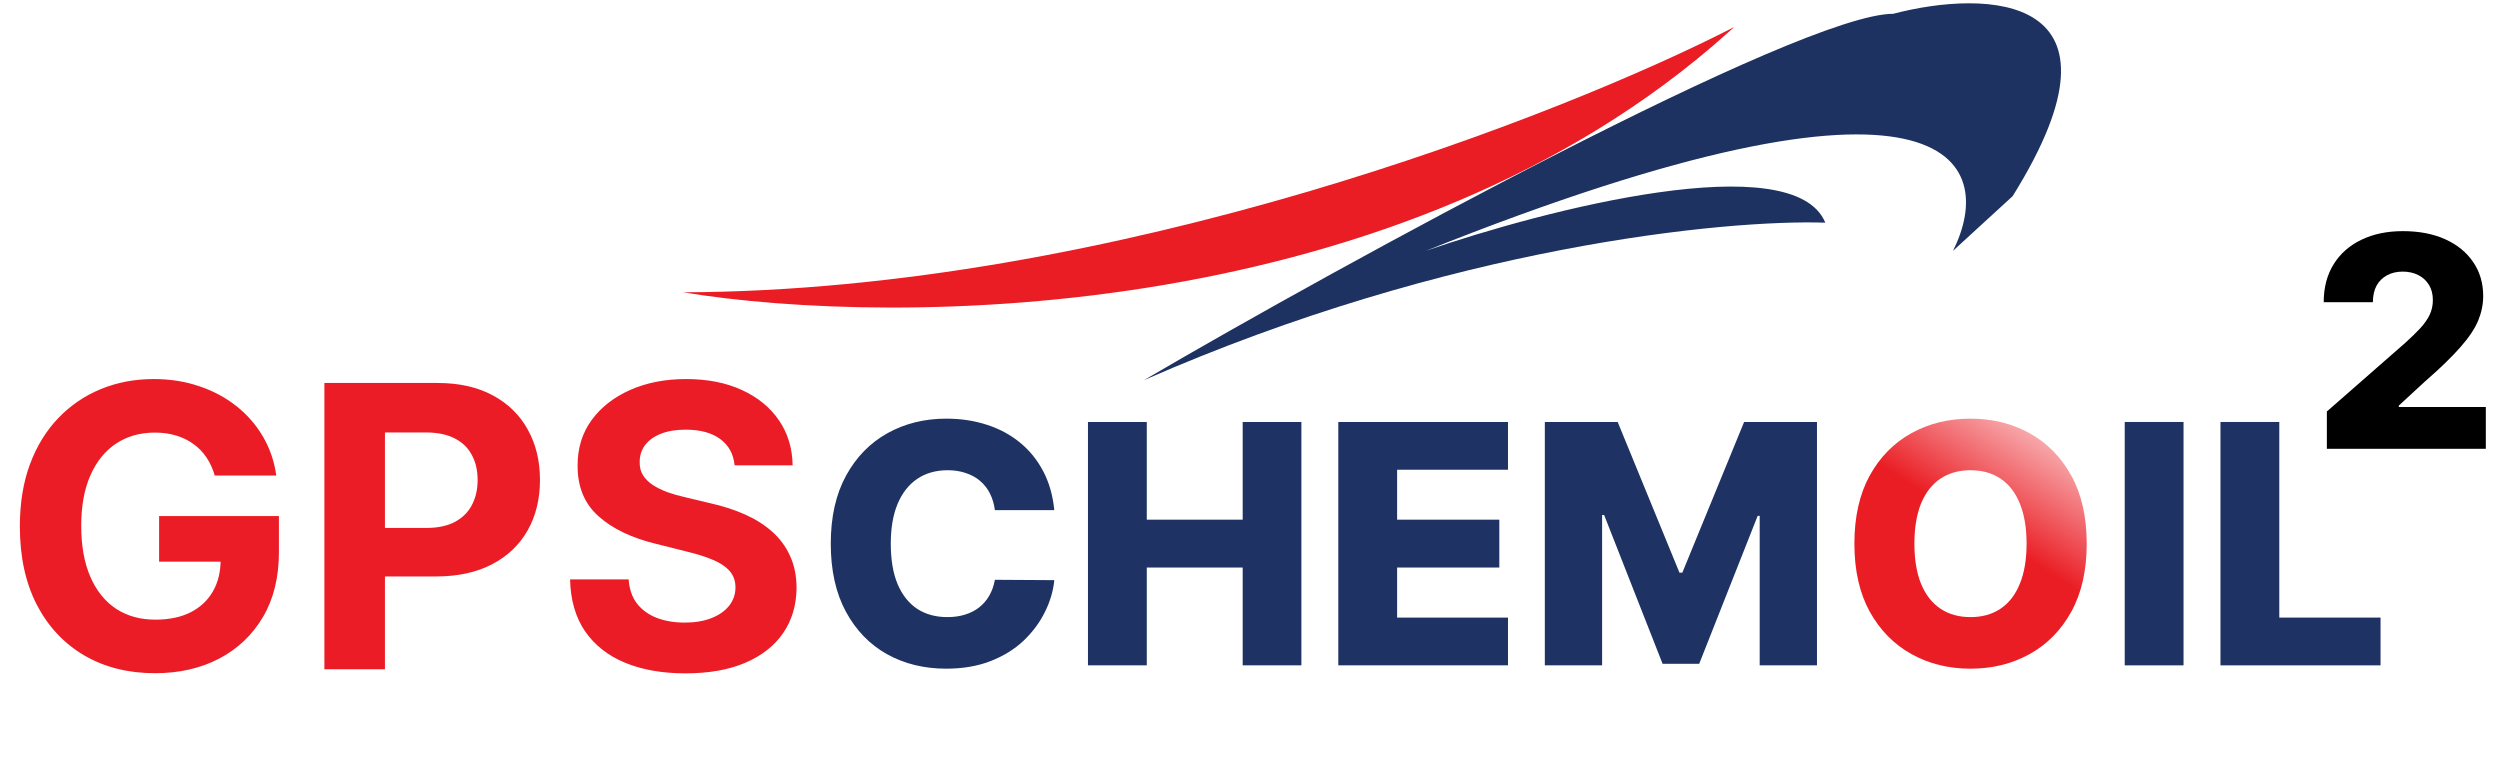 <svg width="635" height="194" viewBox="0 0 635 194" fill="none" xmlns="http://www.w3.org/2000/svg">
<path d="M173.5 74.244C282.983 73.907 397.098 29.187 440.47 6.87C439.962 7.335 439.451 7.797 438.939 8.256C356.34 82.339 227.765 83.172 173.5 74.244Z" fill="#EA1C24"/>
<path d="M480.894 3.501C457.314 3.501 341.093 66.945 290.563 96.561C368.043 62.537 438.224 55.716 463.63 56.558C455.545 37.02 392.606 53.189 362.148 63.717C496.222 10.154 507.283 41.399 496.054 63.717L511.213 49.821C543.552 -2.058 504.475 -2.675 480.894 3.501Z" fill="#1D3261"/>
<path d="M54.545 120.781C54.048 119.053 53.35 117.526 52.45 116.2C51.551 114.851 50.45 113.714 49.148 112.791C47.869 111.844 46.401 111.122 44.744 110.625C43.111 110.128 41.3 109.879 39.311 109.879C35.594 109.879 32.327 110.803 29.51 112.649C26.716 114.496 24.538 117.183 22.976 120.71C21.413 124.214 20.632 128.499 20.632 133.565C20.632 138.632 21.401 142.94 22.94 146.491C24.479 150.043 26.657 152.753 29.474 154.624C32.292 156.47 35.618 157.393 39.453 157.393C42.933 157.393 45.904 156.778 48.367 155.547C50.852 154.292 52.746 152.528 54.048 150.256C55.374 147.983 56.037 145.296 56.037 142.195L59.162 142.656H40.412V131.08H70.845V140.241C70.845 146.634 69.496 152.126 66.797 156.719C64.098 161.288 60.381 164.815 55.646 167.301C50.911 169.763 45.49 170.994 39.382 170.994C32.564 170.994 26.574 169.491 21.413 166.484C16.252 163.454 12.228 159.157 9.339 153.594C6.475 148.007 5.043 141.378 5.043 133.707C5.043 127.812 5.895 122.557 7.599 117.94C9.328 113.3 11.742 109.37 14.844 106.151C17.945 102.931 21.555 100.481 25.675 98.8C29.794 97.119 34.257 96.278 39.062 96.278C43.182 96.278 47.017 96.882 50.568 98.09C54.119 99.273 57.268 100.954 60.014 103.132C62.784 105.31 65.045 107.902 66.797 110.909C68.549 113.892 69.673 117.183 70.171 120.781H54.545ZM82.395 170V97.273H111.088C116.605 97.273 121.304 98.326 125.186 100.433C129.069 102.517 132.028 105.417 134.064 109.134C136.124 112.827 137.154 117.088 137.154 121.918C137.154 126.747 136.112 131.009 134.029 134.702C131.945 138.395 128.927 141.271 124.973 143.331C121.043 145.391 116.285 146.42 110.698 146.42H92.409V134.098H108.212C111.171 134.098 113.61 133.589 115.527 132.571C117.469 131.529 118.913 130.097 119.86 128.274C120.83 126.428 121.316 124.309 121.316 121.918C121.316 119.503 120.83 117.396 119.86 115.597C118.913 113.774 117.469 112.365 115.527 111.371C113.586 110.353 111.124 109.844 108.141 109.844H97.772V170H82.395ZM186.594 118.189C186.31 115.324 185.091 113.099 182.937 111.513C180.782 109.927 177.859 109.134 174.165 109.134C171.656 109.134 169.537 109.489 167.809 110.199C166.081 110.885 164.755 111.844 163.832 113.075C162.932 114.306 162.482 115.703 162.482 117.266C162.435 118.568 162.707 119.704 163.299 120.675C163.915 121.645 164.755 122.486 165.82 123.196C166.886 123.883 168.117 124.486 169.513 125.007C170.91 125.504 172.402 125.93 173.988 126.286L180.522 127.848C183.694 128.558 186.606 129.505 189.258 130.689C191.909 131.873 194.206 133.329 196.147 135.057C198.088 136.785 199.592 138.821 200.657 141.165C201.746 143.509 202.302 146.196 202.326 149.226C202.302 153.677 201.166 157.536 198.917 160.803C196.692 164.046 193.472 166.567 189.258 168.366C185.067 170.142 180.013 171.03 174.094 171.03C168.223 171.03 163.11 170.13 158.754 168.331C154.421 166.532 151.036 163.868 148.597 160.341C146.183 156.79 144.916 152.398 144.798 147.166H159.677C159.843 149.605 160.541 151.641 161.772 153.274C163.027 154.884 164.696 156.103 166.779 156.932C168.886 157.737 171.265 158.139 173.917 158.139C176.521 158.139 178.782 157.76 180.7 157.003C182.641 156.245 184.144 155.192 185.21 153.842C186.275 152.493 186.808 150.942 186.808 149.19C186.808 147.557 186.322 146.184 185.352 145.071C184.405 143.958 183.008 143.011 181.161 142.23C179.338 141.449 177.101 140.739 174.45 140.099L166.531 138.111C160.399 136.619 155.558 134.287 152.006 131.115C148.455 127.943 146.692 123.67 146.715 118.295C146.692 113.892 147.863 110.045 150.231 106.754C152.622 103.464 155.901 100.895 160.067 99.048C164.234 97.202 168.969 96.278 174.272 96.278C179.67 96.278 184.381 97.202 188.406 99.048C192.454 100.895 195.603 103.464 197.852 106.754C200.101 110.045 201.261 113.857 201.332 118.189H186.594Z" fill="#EB1C25"/>
<path d="M267.792 129.579H252.7C252.498 128.029 252.086 126.631 251.462 125.383C250.838 124.136 250.013 123.069 248.987 122.184C247.961 121.298 246.743 120.624 245.335 120.161C243.946 119.678 242.407 119.437 240.716 119.437C237.718 119.437 235.132 120.171 232.959 121.64C230.806 123.109 229.145 125.232 227.978 128.009C226.831 130.786 226.258 134.147 226.258 138.091C226.258 142.196 226.841 145.637 228.009 148.414C229.196 151.171 230.856 153.254 232.989 154.662C235.142 156.051 237.688 156.745 240.626 156.745C242.276 156.745 243.775 156.534 245.123 156.111C246.492 155.689 247.689 155.075 248.715 154.27C249.762 153.445 250.617 152.449 251.281 151.282C251.965 150.094 252.438 148.756 252.7 147.267L267.792 147.358C267.53 150.094 266.735 152.791 265.407 155.447C264.099 158.103 262.298 160.528 260.004 162.722C257.71 164.895 254.913 166.625 251.613 167.913C248.333 169.201 244.57 169.845 240.324 169.845C234.73 169.845 229.719 168.618 225.292 166.163C220.885 163.687 217.404 160.085 214.848 155.357C212.292 150.628 211.015 144.872 211.015 138.091C211.015 131.289 212.312 125.524 214.908 120.795C217.504 116.066 221.016 112.474 225.443 110.019C229.87 107.564 234.83 106.337 240.324 106.337C244.067 106.337 247.528 106.86 250.707 107.906C253.887 108.933 256.684 110.442 259.099 112.434C261.513 114.406 263.475 116.831 264.985 119.708C266.494 122.586 267.43 125.876 267.792 129.579ZM276.342 169V107.182H291.283V131.994H315.642V107.182H330.553V169H315.642V144.158H291.283V169H276.342ZM339.926 169V107.182H383.029V119.316H354.867V131.994H380.826V144.158H354.867V156.866H383.029V169H339.926ZM392.387 107.182H410.89L426.586 145.456H427.31L443.006 107.182H461.51V169H446.96V131.028H446.447L431.597 168.608H422.3L407.449 130.816H406.936V169H392.387V107.182Z" fill="#1F3264"/>
<path d="M530.026 138.091C530.026 144.893 528.718 150.658 526.102 155.387C523.486 160.116 519.944 163.708 515.477 166.163C511.029 168.618 506.039 169.845 500.505 169.845C494.951 169.845 489.95 168.608 485.503 166.132C481.056 163.657 477.524 160.065 474.908 155.357C472.312 150.628 471.015 144.872 471.015 138.091C471.015 131.289 472.312 125.524 474.908 120.795C477.524 116.066 481.056 112.474 485.503 110.019C489.95 107.564 494.951 106.337 500.505 106.337C506.039 106.337 511.029 107.564 515.477 110.019C519.944 112.474 523.486 116.066 526.102 120.795C528.718 125.524 530.026 131.289 530.026 138.091ZM514.752 138.091C514.752 134.066 514.179 130.665 513.032 127.888C511.905 125.112 510.275 123.009 508.142 121.58C506.029 120.151 503.483 119.437 500.505 119.437C497.547 119.437 495.001 120.151 492.868 121.58C490.735 123.009 489.095 125.112 487.948 127.888C486.821 130.665 486.258 134.066 486.258 138.091C486.258 142.116 486.821 145.516 487.948 148.293C489.095 151.07 490.735 153.173 492.868 154.602C495.001 156.031 497.547 156.745 500.505 156.745C503.483 156.745 506.029 156.031 508.142 154.602C510.275 153.173 511.905 151.07 513.032 148.293C514.179 145.516 514.752 142.116 514.752 138.091Z" fill="url(#paint0_linear_813_13)"/>
<path d="M554.62 107.182V169H539.679V107.182H554.62ZM564 169V107.182H578.941V156.866H604.659V169H564Z" fill="#1F3264"/>
<path d="M591.022 114V104.518L610.917 87.1C612.408 85.751 613.678 84.517 614.725 83.398C615.773 82.262 616.572 81.125 617.123 79.989C617.673 78.835 617.948 77.583 617.948 76.234C617.948 74.724 617.62 73.437 616.963 72.372C616.306 71.289 615.4 70.454 614.246 69.868C613.092 69.282 611.769 68.989 610.278 68.989C608.768 68.989 607.446 69.3 606.309 69.921C605.173 70.525 604.285 71.404 603.646 72.558C603.025 73.712 602.714 75.115 602.714 76.766H590.223C590.223 73.055 591.057 69.85 592.726 67.152C594.395 64.453 596.739 62.375 599.757 60.919C602.794 59.446 606.318 58.709 610.331 58.709C614.468 58.709 618.064 59.401 621.118 60.786C624.172 62.171 626.533 64.106 628.202 66.592C629.889 69.06 630.732 71.928 630.732 75.195C630.732 77.272 630.315 79.332 629.48 81.374C628.646 83.416 627.146 85.671 624.979 88.139C622.831 90.607 619.777 93.563 615.817 97.008L609.292 103.027V103.373H631.398V114H591.022Z" fill="black"/>
<defs>
<linearGradient id="paint0_linear_813_13" x1="535" y1="87" x2="474" y2="183" gradientUnits="userSpaceOnUse">
<stop offset="0.109" stop-color="#EA1D24" stop-opacity="0"/>
<stop offset="0.503" stop-color="#EA1D24"/>
</linearGradient>
</defs>
</svg>
